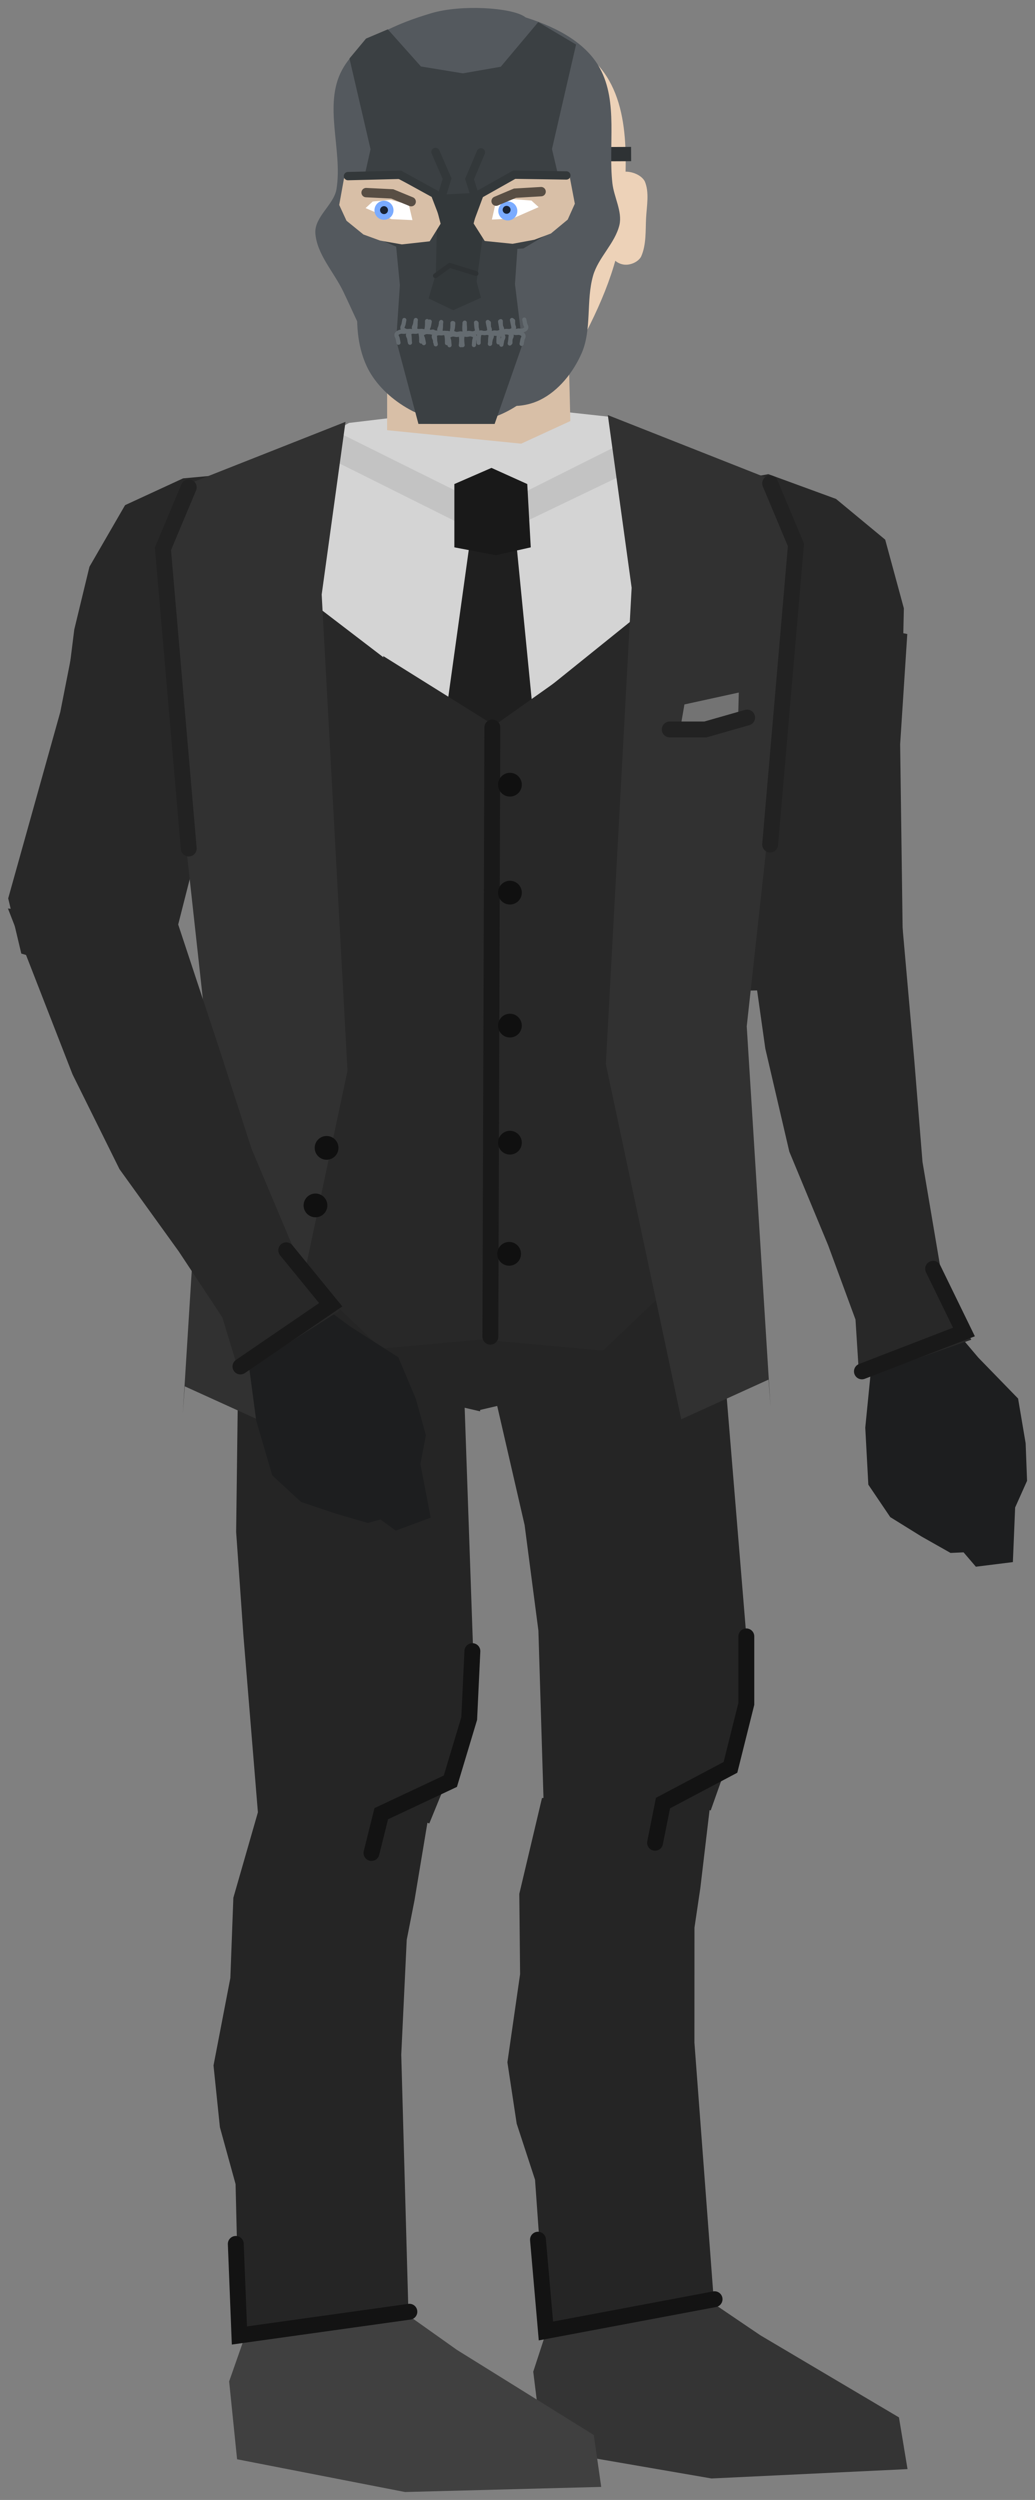 <svg xmlns="http://www.w3.org/2000/svg" xmlns:xlink="http://www.w3.org/1999/xlink" version="1.1" width="130.397" height="314.929" viewBox="0.021 -0.042 130.397 314.929">
  <rect x="0.021" y="-0.042" width="130.397" height="314.929" fill="#808080" stroke="none"/>
  <!-- Exported by Scratch - http://scratch.mit.edu/ -->
  <path id="ID0.7729651997797191" fill="#282828" stroke="none" stroke-linecap="round" d="M 10.304 76.006 L 34.03 77.534 L 29.64 97.414 L 24.711 107.607 L 22.423 116.612 L 19.132 124.846 L 2.705 120.085 L 1.054 113.127 L 7.615 89.659 L 10.304 76.006 Z " stroke-width="0.959"/>
  <path id="ID0.4757494777441025" fill="#282828" stroke="none" stroke-linecap="round" d="M 23.086 60.22 L 32.12 59.39 L 47.636 66.617 L 35.553 90.581 L 24.284 93.969 L 19.525 94.348 L 16.603 91.51 L 14.131 88.136 L 8.701 84.686 L 9.38 79.251 L 11.291 71.351 L 15.78 63.592 L 23.086 60.22 Z " stroke-width="0.483"/>
  <g id="ID0.5880346246995032">
    <path id="ID0.6829322893172503" fill="#1D1E1F" stroke="none" stroke-linecap="round" d="M 109.722 172.859 L 119.135 166.091 L 123.275 170.981 L 128.287 176.137 L 129.239 181.772 L 129.418 186.503 L 127.916 189.862 L 127.631 196.742 L 122.968 197.323 L 121.42 195.515 L 119.776 195.586 L 116.113 193.514 L 112.181 191.074 L 109.42 186.987 L 109.034 179.806 L 109.722 172.859 Z " stroke-width="0.816"/>
    <g id="ID0.9434720128774643">
      <path id="ID0.6507829907350242" fill="#282828" stroke="none" stroke-linecap="round" d="M 93.307 109.846 L 113.725 116.744 L 115.222 133.673 L 116.245 146.335 L 118.934 162.234 L 122.392 168.729 L 108.276 173.642 L 107.802 166.187 L 104.358 156.833 L 99.464 145.032 L 96.44 132.047 L 93.307 109.846 Z " stroke-width="0.816"/>
      <path id="ID0.9892375003546476" fill="none" stroke="#191919" stroke-width="2" stroke-linecap="round" d="M 108.612 172.718 L 121.465 167.755 L 117.582 159.791 "/>
    </g>
  </g>
  <path id="ID0.7729651997797191" fill="#282828" stroke="none" stroke-linecap="round" d="M 114.328 79.828 L 91.003 75.225 L 90.152 95.566 L 92.304 106.682 L 92.207 115.972 L 93.278 124.774 L 110.376 124.382 L 113.756 118.08 L 113.428 93.715 L 114.328 79.828 Z " stroke-width="0.959"/>
  <path id="ID0.4757494777441025" fill="#282828" stroke="none" stroke-linecap="round" d="M 105.348 62.808 L 96.828 59.69 L 79.978 62.7 L 85.516 88.96 L 95.54 95.123 L 100.043 96.709 L 103.595 94.714 L 106.849 92.087 L 112.982 90.144 L 113.718 84.716 L 113.896 76.59 L 111.545 67.94 L 105.348 62.808 Z " stroke-width="0.483"/>
  <g id="ID0.6660797297954559">
    <path id="ID0.5368814701214433" fill="#343434" stroke="none" stroke-linecap="round" d="M 67.203 298.728 L 70.086 289.898 L 74.575 280.651 L 84.551 286.509 L 95.817 294.144 L 113.279 304.486 L 114.358 311.002 L 89.66 312.181 L 68.415 308.514 L 67.203 298.728 Z " stroke-width="0.77"/>
    <g id="ID0.5077062323689461">
      <path id="ID0.05466862628236413" fill="#252525" stroke="none" stroke-linecap="round" d="M 68.302 226.476 L 89.994 223.096 L 88.258 237.779 L 87.516 242.792 L 87.51 257.277 L 90.01 290.528 L 68.766 293.298 L 67.429 274.55 L 65.117 267.483 L 63.947 259.755 L 65.546 248.648 L 65.447 238.532 L 68.302 226.476 Z " stroke-width="0.6"/>
      <path id="ID0.5319394422695041" fill="none" stroke="#131313" stroke-width="2" stroke-linecap="round" d="M 90.05 289.6 L 68.8 293.6 L 67.8 282.1 "/>
    </g>
    <g id="ID0.8820344842970371">
      <path id="ID0.3809091211296618" fill="#252525" stroke="none" stroke-linecap="round" d="M 57.078 152.803 L 88.794 133.287 L 90.056 157.515 L 94.045 205.991 L 93.562 216.744 L 89.561 228.026 L 81.468 225.842 L 68.514 227.133 L 67.853 205.371 L 66.115 192.068 L 57.078 152.803 Z " stroke-width="0.731"/>
      <path id="ID0.9495224836282432" fill="none" stroke="#131313" stroke-width="2" stroke-linecap="round" d="M 94.05 206.1 L 94.05 214.6 L 92.05 222.6 L 83.55 227.1 L 82.55 232.1 "/>
    </g>
  </g>
  <g id="ID0.18228224432095885">
    <path id="ID0.5368814701214433" fill="#404040" stroke="none" stroke-linecap="round" d="M 28.89 299.952 L 31.964 291.186 L 36.652 282.039 L 46.499 288.111 L 57.597 295.988 L 74.831 306.706 L 75.768 313.243 L 51.051 313.888 L 29.89 309.762 L 28.89 299.952 Z " stroke-width="0.77"/>
    <g id="ID0.5077062323689461">
      <path id="ID0.05466862628236413" fill="#252525" stroke="none" stroke-linecap="round" d="M 32.842 227.118 L 54.67 224.766 L 52.242 239.351 L 51.264 244.323 L 50.574 258.792 L 51.502 292.124 L 30.151 293.888 L 29.7 275.097 L 27.725 267.929 L 26.921 260.154 L 29.042 249.135 L 29.421 239.026 L 32.842 227.118 Z " stroke-width="0.6"/>
      <path id="ID0.5319394422695041" fill="none" stroke="#131313" stroke-width="2" stroke-linecap="round" d="M 51.598 291.175 L 30.183 294.168 L 29.727 282.633 "/>
    </g>
    <g id="ID0.8820344842970371">
      <path id="ID0.3809091211296618" fill="#252525" stroke="none" stroke-linecap="round" d="M 30.307 150.44 L 57.817 134.993 L 57.934 159.254 L 59.629 207.864 L 58.639 218.582 L 54.11 229.663 L 46.129 227.1 L 32.583 229.115 L 30.69 206.003 L 29.772 192.946 L 30.307 150.44 Z " stroke-width="0.731"/>
      <path id="ID0.9495224836282432" fill="none" stroke="#131313" stroke-width="2" stroke-linecap="round" d="M 59.536 207.957 L 59.135 216.448 L 56.76 224.345 L 48.056 228.438 L 46.822 233.385 "/>
    </g>
  </g>
  <g id="ID0.8990198895335197">
    <path id="ID0.17576928716152906" fill="#DBDBDB" stroke="none" d="M 62.55 55.6 L 62.3 55.6 L 62.3 55.6 L 62.55 55.6 L 62.55 55.6 Z " stroke-width="1"/>
    <path id="ID0.4270821204409003" fill="#252525" stroke="none" stroke-linecap="round" d="M 60.39 177.601 L 60.136 64.845 L 77.491 67.325 L 84.305 71.752 L 87.077 75.858 L 93.862 87.429 L 92.93 97.887 L 91.864 103.341 L 93.387 110.278 L 93.749 115.763 L 91.464 122.621 L 89.737 127.824 L 88.354 137.082 L 89.398 159.011 L 84.087 167.116 L 79.174 173.229 L 60.39 177.601 Z " stroke-width="0.476"/>
    <path id="ID0.4270821204409003" fill="#252525" stroke="none" stroke-linecap="round" d="M 60.51 177.751 L 60.764 64.995 L 43.409 67.475 L 36.595 71.902 L 33.823 76.008 L 27.038 87.579 L 27.97 98.037 L 29.036 103.491 L 27.513 110.428 L 27.151 115.913 L 29.436 122.771 L 31.163 127.974 L 32.546 137.232 L 31.502 159.161 L 36.813 167.266 L 41.726 173.379 L 60.51 177.751 Z " stroke-width="0.476"/>
    <path id="ID0.5114514343440533" fill="#282828" stroke="none" d="M 34.233 66.178 L 87.233 66.178 L 87.233 154.428 L 34.233 154.428 L 34.233 66.178 Z " stroke-width="1.007"/>
    <path id="ID0.9286923445761204" fill="#D4D4D4" stroke="none" stroke-linecap="round" d="M 50.387 52.472 L 67.671 33.736 L 60.552 52.615 L 61.814 93.087 L 23.866 64.043 L 44.006 53.234 L 50.387 52.472 Z " stroke-width="0.476"/>
    <path id="ID0.9286923445761204" fill="#D4D4D4" stroke="none" stroke-linecap="round" d="M 66.764 51.365 L 52.979 33.986 L 60.098 52.865 L 61.312 92.861 L 96.784 64.293 L 77.001 52.484 L 66.764 51.365 Z " stroke-width="0.476"/>
    <path id="ID0.39874776685610414" fill="#C3C3C3" stroke="none" stroke-linecap="round" d="M 42.098 54.164 L 61.967 64.035 L 79.835 55.074 L 83.839 57.212 L 61.772 67.81 L 38.339 56.12 L 42.098 54.164 Z " stroke-width="0.944"/>
    <path id="ID0.13444371055811644" fill="#1F1F1F" stroke="none" stroke-linecap="round" d="M 59.55 65.85 L 64.8 65.6 L 67.6 94.1 L 55.55 94.6 L 59.55 65.85 Z " stroke-width="1"/>
    <path id="ID0.751046194229275" fill="#191919" stroke="none" stroke-linecap="round" d="M 57.265 60.935 L 61.94 58.9 L 66.45 60.935 L 66.89 68.91 L 62.49 69.9 L 57.265 68.91 L 57.265 60.935 Z " stroke-width="1.1"/>
    <path id="ID0.7854711129330099" fill="#282828" stroke="none" stroke-linecap="round" d="M 48.3 82.6 L 62.3 91.35 L 76.05 81.6 L 74.05 99.1 L 50.8 99.1 L 48.3 82.6 Z " stroke-width="1"/>
    <path id="ID0.562834897544235" fill="#282828" stroke="none" stroke-linecap="round" d="M 31.55 154.1 L 61.8 148.35 L 61.8 168.6 L 48.05 169.85 L 31.55 154.1 Z " stroke-width="1"/>
    <path id="ID0.562834897544235" fill="#282828" stroke="none" stroke-linecap="round" d="M 92.5 154.35 L 62.25 148.6 L 62.25 168.85 L 76 170.1 L 92.5 154.35 Z " stroke-width="1"/>
    <path id="ID0.6824178956449032" fill="none" stroke="#191919" stroke-width="2" stroke-linecap="round" d="M 62.05 91.6 L 61.8 168.35 "/>
    <path id="ID0.4144489667378366" fill="#313131" stroke="none" stroke-linecap="round" d="M 23.3 61.1 L 43.55 53.1 L 40.55 74.85 L 43.8 134.85 L 34.3 179.6 L 23.3 174.6 L 23.05 178.1 L 26.05 130.1 L 21.3 86.85 L 20.3 70.6 L 23.3 61.1 Z " stroke-width="1"/>
    <path id="ID0.5234400681219995" fill="#101010" stroke="none" d="M 64.266 97.312 C 64.679 97.312 65.053 97.48 65.324 97.751 C 65.595 98.022 65.763 98.396 65.763 98.809 C 65.763 99.221 65.595 99.596 65.324 99.867 C 65.053 100.137 64.679 100.305 64.266 100.305 C 63.854 100.305 63.479 100.137 63.209 99.867 C 62.938 99.596 62.77 99.221 62.77 98.809 C 62.77 98.396 62.938 98.022 63.209 97.751 C 63.479 97.48 63.854 97.312 64.266 97.312 Z " stroke-width="0.63"/>
    <path id="ID0.5234400681219995" fill="#101010" stroke="none" d="M 64.266 110.912 C 64.679 110.912 65.053 111.08 65.324 111.351 C 65.595 111.622 65.763 111.996 65.763 112.409 C 65.763 112.821 65.595 113.196 65.324 113.466 C 65.053 113.737 64.679 113.905 64.266 113.905 C 63.854 113.905 63.479 113.737 63.209 113.466 C 62.938 113.196 62.77 112.821 62.77 112.409 C 62.77 111.996 62.938 111.622 63.209 111.351 C 63.479 111.08 63.854 110.912 64.266 110.912 Z " stroke-width="0.63"/>
    <path id="ID0.5234400681219995" fill="#101010" stroke="none" d="M 64.266 142.412 C 64.679 142.412 65.053 142.58 65.324 142.851 C 65.595 143.122 65.763 143.496 65.763 143.909 C 65.763 144.321 65.595 144.696 65.324 144.966 C 65.053 145.237 64.679 145.405 64.266 145.405 C 63.854 145.405 63.479 145.237 63.209 144.966 C 62.938 144.696 62.77 144.321 62.77 143.909 C 62.77 143.496 62.938 143.122 63.209 142.851 C 63.479 142.58 63.854 142.412 64.266 142.412 Z " stroke-width="0.63"/>
    <path id="ID0.5234400681219995" fill="#101010" stroke="none" d="M 64.266 127.662 C 64.679 127.662 65.053 127.83 65.324 128.101 C 65.595 128.372 65.763 128.746 65.763 129.159 C 65.763 129.571 65.595 129.946 65.324 130.216 C 65.053 130.487 64.679 130.655 64.266 130.655 C 63.854 130.655 63.479 130.487 63.209 130.216 C 62.938 129.946 62.77 129.571 62.77 129.159 C 62.77 128.746 62.938 128.372 63.209 128.101 C 63.479 127.83 63.854 127.662 64.266 127.662 Z " stroke-width="0.63"/>
    <path id="ID0.5234400681219995" fill="#101010" stroke="none" d="M 64.166 156.412 C 64.579 156.412 64.953 156.58 65.224 156.851 C 65.495 157.122 65.662 157.496 65.662 157.909 C 65.662 158.321 65.495 158.696 65.224 158.966 C 64.953 159.237 64.579 159.405 64.166 159.405 C 63.754 159.405 63.379 159.237 63.108 158.966 C 62.838 158.696 62.67 158.321 62.67 157.909 C 62.67 157.496 62.838 157.122 63.108 156.851 C 63.379 156.58 63.754 156.412 64.166 156.412 Z " stroke-width="0.63"/>
    <path id="ID0.4144489667378366" fill="#313131" stroke="none" stroke-linecap="round" d="M 96.85 60.25 L 76.6 52.25 L 79.6 74 L 76.35 134 L 85.85 178.75 L 96.85 173.75 L 97.1 177.25 L 94.1 129.25 L 98.85 86 L 99.85 69.75 L 96.85 60.25 Z " stroke-width="1"/>
    <path id="ID0.8752945330925286" fill="none" stroke="#222222" stroke-width="2" stroke-linecap="round" d="M 23.8 61.35 L 20.55 69.1 L 23.8 106.85 "/>
    <path id="ID0.8752945330925286" fill="none" stroke="#222222" stroke-width="2" stroke-linecap="round" d="M 97.05 60.85 L 100.3 68.6 L 97.05 106.35 "/>
    <path id="ID0.5234400681219995" fill="#101010" stroke="none" d="M 41.166 143.062 C 41.579 143.062 41.953 143.23 42.224 143.501 C 42.495 143.772 42.663 144.146 42.663 144.559 C 42.663 144.971 42.495 145.346 42.224 145.617 C 41.953 145.887 41.579 146.055 41.166 146.055 C 40.754 146.055 40.379 145.887 40.108 145.617 C 39.838 145.346 39.67 144.971 39.67 144.559 C 39.67 144.146 39.838 143.772 40.108 143.501 C 40.379 143.23 40.754 143.062 41.166 143.062 Z " stroke-width="0.63"/>
    <path id="ID0.5234400681219995" fill="#101010" stroke="none" d="M 39.766 150.312 C 40.179 150.312 40.553 150.48 40.824 150.751 C 41.095 151.022 41.263 151.396 41.263 151.809 C 41.263 152.221 41.095 152.596 40.824 152.867 C 40.553 153.137 40.179 153.305 39.766 153.305 C 39.354 153.305 38.979 153.137 38.709 152.867 C 38.438 152.596 38.27 152.221 38.27 151.809 C 38.27 151.396 38.438 151.022 38.709 150.751 C 38.979 150.48 39.354 150.312 39.766 150.312 Z " stroke-width="0.63"/>
    <g id="ID0.20783481979742646">
      <path id="ID0.5848579816520214" fill="#737373" stroke="none" stroke-linecap="round" d="M 86.25 88.7 L 93.1 87.2 L 93 91.1 L 85.75 91.6 L 86.25 88.7 Z " stroke-width="1"/>
      <path id="ID0.13105127029120922" fill="none" stroke="#222222" stroke-width="2" stroke-linecap="round" d="M 84.4 91.85 L 88.9 91.85 L 94.15 90.35 "/>
    </g>
  </g>
  <path id="ID0.46110434643924236" fill="#D8BFA7" stroke="none" stroke-linecap="round" d="M 48.795 34.05 L 71.409 34.05 L 71.877 53 L 65.683 55.85 L 48.795 54.15 L 48.795 34.05 Z " stroke-width="1.088"/>
  <g id="ID0.9046455742791295">
    <path id="ID0.8999492498114705" fill="#EDD2B8" stroke="none" stroke-linecap="round" d="M 56.209 4.222 C 51.807 4.723 47.089 7.457 44.976 11.35 C 42.565 15.795 44.469 21.377 44.265 26.381 C 44.165 28.122 43.944 29.94 44.393 31.689 C 44.915 34.843 46.117 37.846 47.132 40.973 C 47.814 43.081 48.017 45.416 49.195 47.313 C 50.522 49.559 51.88 52.687 54.482 53.13 C 58.34 53.786 62.407 51.925 65.848 50.152 C 68.674 48.696 71.317 46.471 72.878 43.691 C 75.672 38.532 78.205 32.859 78.561 26.973 C 78.956 20.449 79.686 12.379 74.909 7.686 C 70.635 3.166 62.752 3.48 56.209 4.222 Z " stroke-width="0.508"/>
    <path id="ID0.8194515448994935" fill="#EDD2B8" stroke="none" stroke-linecap="round" d="M 78.59 21.594 C 77.737 21.685 77.121 22.257 76.62 23.319 C 76.118 24.38 75.811 25.844 75.819 27.458 C 75.827 29.072 76.148 30.532 76.661 31.589 C 77.173 32.645 77.795 33.184 78.648 33.294 C 79.432 33.393 80.436 32.959 80.793 32.283 C 81.465 30.782 81.336 29.005 81.419 27.43 C 81.501 25.882 81.853 24.178 81.246 22.781 C 80.763 21.929 79.485 21.498 78.59 21.594 Z " stroke-width="1"/>
    <path id="ID0.5768358684144914" fill="#2E3234" stroke="none" d="M 79.528 18.464 L 73.528 18.494 L 73.537 20.294 L 79.537 20.264 L 79.528 18.464 Z " stroke-width="1"/>
    <path id="ID0.3245162623934448" fill="#54595E" stroke="none" stroke-linecap="round" d="M 57.923 5.279 C 54.667 5.295 51.73 7.938 49.615 12.193 C 47.5 16.449 46.776 23.173 46.239 28.787 C 45.69 34.519 43.819 40.766 46.174 45.987 C 47.989 50.011 52.95 53.057 57.46 53.282 C 61.719 53.498 66.846 51.002 68.83 47.126 C 71.633 41.647 70.283 34.869 69.839 28.67 C 69.435 23.046 68.456 16.345 66.299 12.111 C 64.142 7.876 61.179 5.263 57.923 5.279 Z " stroke-width="1"/>
    <path id="ID0.8999492498114705" fill="#54595E" stroke="none" stroke-linecap="round" d="M 54.359 1.622 C 50.114 2.89 45.239 4.857 43.126 8.75 C 40.715 13.195 43.214 18.834 42.415 23.781 C 42.099 25.735 39.632 27.255 39.75 29.332 C 39.946 32.004 42.068 34.193 43.267 36.681 C 44.571 39.383 45.721 42.238 47.345 44.713 C 48.78 46.902 50.274 49.397 52.632 50.53 C 54.448 51.401 57.063 51.635 58.627 50.398 C 59.869 49.416 58.715 47.205 59.086 45.646 C 59.404 43.723 60.691 41.984 60.684 39.999 C 60.66 34.474 58.768 29.048 58.722 23.523 C 58.672 17.447 58.307 11.201 60.259 5.505 C 61.005 3.326 67.218 2.723 66.135 2.072 C 64.455 0.904 58.12 0.498 54.359 1.622 Z " stroke-width="0.508"/>
    <path id="ID0.8999492498114705" fill="#54595E" stroke="none" stroke-linecap="round" d="M 65.69 1.986 C 69.478 3.099 73.701 5.048 75.604 8.567 C 77.921 12.828 76.637 18.236 77.174 23.038 C 77.372 24.802 78.445 26.608 78.064 28.292 C 77.505 30.623 75.401 32.386 74.742 34.685 C 73.836 37.852 74.609 41.481 73.292 44.472 C 72.237 46.867 70.41 49.184 68.063 50.34 C 66.255 51.229 63.643 51.489 62.068 50.268 C 60.815 49.298 61.947 47.076 61.561 45.52 C 61.224 43.601 59.92 41.874 59.908 39.889 C 59.877 34.365 61.715 28.92 61.706 23.394 C 61.696 17.318 61.541 11.21 59.991 5.393 C 59.573 3.829 54.884 3.147 55.837 2.543 C 57.721 1.358 62.535 0.983 65.69 1.986 Z " stroke-width="0.508"/>
    <path id="ID0.45774566335603595" fill="#54595E" stroke="none" stroke-linecap="round" d="M 57.656 37.18 C 55.552 37.191 54.018 38.462 52.276 39.273 C 50.688 40.013 47.683 40.166 47.704 41.979 C 47.706 44.812 50.203 47.243 52.325 49.241 C 53.725 50.558 55.621 51.29 57.725 51.28 C 59.829 51.27 61.628 50.418 63.105 49.187 C 65.149 47.486 67.767 45.482 67.709 42.88 C 67.744 40.888 64.817 40.186 63.056 39.219 C 61.371 38.294 59.76 37.17 57.656 37.18 Z " stroke-width="1"/>
    <path id="ID0.6934182443656027" fill="#54595E" stroke="none" stroke-linecap="round" d="M 71.853 31.512 L 58.623 35.677 L 44.501 31.247 L 47.534 37.982 L 48.057 42.479 L 67.91 43.031 L 69.029 36.876 L 71.853 31.512 Z " stroke-width="1"/>
    <path id="ID0.6236958587542176" fill="#3B4043" stroke="none" stroke-linecap="round" d="M 65.414 28.25 L 49.664 28.278 L 50.401 35.874 L 49.936 42.827 L 52.738 53.363 L 62.338 53.366 L 65.838 43.348 L 64.901 35.753 L 65.414 28.25 Z " stroke-width="1"/>
    <path id="ID0.6043254472315311" fill="#3B4043" stroke="none" stroke-linecap="round" d="M 72.597 5.569 L 67.833 2.743 L 63.11 8.366 L 56.616 9.498 L 57.961 28.792 L 60.625 31.629 L 65.974 31.252 L 69.513 29.135 L 71.094 25.227 L 69.562 18.734 L 72.597 5.569 Z " stroke-width="1"/>
    <path id="ID0.6043254472315311" fill="#3B4043" stroke="none" stroke-linecap="round" d="M 44.049 7.327 L 46.137 4.817 L 48.881 3.654 L 53.054 8.333 L 59.56 9.401 L 58.405 28.707 L 55.769 31.57 L 50.418 31.246 L 45.908 29.269 L 45.238 25.272 L 46.706 18.765 L 44.049 7.327 Z " stroke-width="1"/>
    <path id="ID0.9914007503539324" fill="#33383A" stroke="none" d="M 60.002 35.927 L 61.594 24.169 L 55.145 24.501 L 54.902 35.903 L 60.002 35.927 Z " stroke-width="1"/>
    <path id="ID0.28340246016159654" fill="#D8BFA7" stroke="none" stroke-linecap="round" d="M 71.804 22.266 L 64.984 22.393 L 60.552 24.686 L 59.692 28.113 L 61.089 30.315 L 64.6 30.671 L 67.343 30.16 L 69.433 29.371 L 71.547 27.619 L 72.443 25.623 L 71.804 22.266 Z " stroke-width="0.595"/>
    <path id="ID0.28340246016159654" fill="#D8BFA7" stroke="none" stroke-linecap="round" d="M 43.364 22.414 L 50.185 22.474 L 54.639 24.723 L 55.533 28.141 L 54.157 30.357 L 50.65 30.747 L 47.903 30.263 L 45.805 29.496 L 43.674 27.764 L 42.758 25.777 L 43.364 22.414 Z " stroke-width="0.595"/>
    <path id="ID0.17377300979569554" fill="#FFFFFF" stroke="none" stroke-linecap="round" d="M 67.885 26.049 L 66.974 25.223 L 64.686 25.05 L 62.437 25.667 L 61.994 27.619 L 64.631 27.475 L 67.885 26.049 Z " stroke-width="1"/>
    <path id="ID0.17377300979569554" fill="#FFFFFF" stroke="none" stroke-linecap="round" d="M 46.08 26.174 L 46.983 25.339 L 49.269 25.143 L 51.524 25.738 L 51.986 27.686 L 49.348 27.567 L 46.08 26.174 Z " stroke-width="1"/>
    <path id="ID0.44800941413268447" fill="none" stroke="#33383A" stroke-width="1.05" stroke-linecap="round" d="M 58.83 28.74 L 60.437 24.425 L 64.81 21.962 L 71.375 22.061 "/>
    <path id="ID0.12448931112885475" fill="#33383A" stroke="none" stroke-linecap="round" d="M 59.751 34.275 L 54.952 34.399 L 54.017 37.553 L 57.125 39.038 L 60.617 37.471 L 59.751 34.275 Z " stroke-width="1"/>
    <path id="ID0.44800941413268447" fill="none" stroke="#33383A" stroke-width="1.05" stroke-linecap="round" d="M 59.992 25.086 L 59.177 22.522 L 60.605 19.15 "/>
    <path id="ID0.44800941413268447" fill="none" stroke="#33383A" stroke-width="1.05" stroke-linecap="round" d="M 55.56 25.03 L 56.349 22.459 L 54.888 19.101 "/>
    <g id="ID0.32985211815685034">
      <g id="ID0.08651347272098064">
        <g id="ID0.07771636918187141">
          <path id="ID0.7001032647676766" fill="none" stroke="#646B70" stroke-width="0.524" stroke-linecap="round" d="M 66.076 40.215 C 66.076 40.215 66.142 40.583 66.183 40.765 C 66.222 40.936 66.379 41.111 66.317 41.275 C 66.253 41.445 66.046 41.535 65.873 41.592 C 65.707 41.646 65.524 41.591 65.349 41.594 C 65.175 41.597 64.911 41.762 64.826 41.61 C 64.622 41.245 64.662 40.367 64.662 40.367 "/>
          <path id="ID0.7001032647676766" fill="none" stroke="#646B70" stroke-width="0.524" stroke-linecap="round" d="M 64.526 40.266 C 64.526 40.266 64.592 40.633 64.633 40.815 C 64.672 40.986 64.829 41.161 64.767 41.325 C 64.703 41.495 64.496 41.585 64.323 41.642 C 64.157 41.696 63.974 41.641 63.799 41.644 C 63.625 41.647 63.361 41.812 63.276 41.66 C 63.072 41.295 63.112 40.416 63.112 40.416 "/>
        </g>
        <g id="ID0.07771636918187141">
          <path id="ID0.7001032647676766" fill="none" stroke="#646B70" stroke-width="0.524" stroke-linecap="round" d="M 63.026 40.465 C 63.026 40.465 63.092 40.833 63.133 41.015 C 63.172 41.186 63.329 41.361 63.267 41.525 C 63.203 41.695 62.995 41.785 62.823 41.842 C 62.657 41.896 62.474 41.841 62.299 41.844 C 62.125 41.847 61.861 42.012 61.776 41.86 C 61.572 41.495 61.612 40.617 61.612 40.617 "/>
          <path id="ID0.7001032647676766" fill="none" stroke="#646B70" stroke-width="0.524" stroke-linecap="round" d="M 61.476 40.516 C 61.476 40.516 61.542 40.883 61.583 41.065 C 61.622 41.236 61.779 41.411 61.717 41.575 C 61.653 41.745 61.446 41.835 61.273 41.892 C 61.107 41.946 60.924 41.891 60.749 41.894 C 60.575 41.897 60.311 42.062 60.226 41.91 C 60.022 41.545 60.062 40.666 60.062 40.666 "/>
        </g>
        <path id="ID0.7001032647676766" fill="none" stroke="#646B70" stroke-width="0.524" stroke-linecap="round" d="M 59.993 40.601 C 59.993 40.601 60.021 40.974 60.042 41.159 C 60.063 41.333 60.2 41.523 60.122 41.68 C 60.041 41.843 59.825 41.91 59.647 41.948 C 59.477 41.985 59.3 41.911 59.126 41.896 C 58.953 41.881 58.672 42.017 58.604 41.857 C 58.439 41.473 58.572 40.603 58.572 40.603 "/>
      </g>
      <g id="ID0.08651347272098064">
        <g id="ID0.07771636918187141">
          <path id="ID0.7001032647676766" fill="none" stroke="#646B70" stroke-width="0.524" stroke-linecap="round" d="M 50.96 40.269 C 50.96 40.269 50.897 40.638 50.858 40.82 C 50.821 40.991 50.666 41.168 50.73 41.331 C 50.795 41.501 51.003 41.588 51.176 41.643 C 51.343 41.696 51.526 41.639 51.7 41.641 C 51.874 41.642 52.14 41.804 52.224 41.651 C 52.424 41.285 52.375 40.406 52.375 40.406 "/>
          <path id="ID0.7001032647676766" fill="none" stroke="#646B70" stroke-width="0.524" stroke-linecap="round" d="M 52.41 40.269 C 52.41 40.269 52.347 40.638 52.308 40.82 C 52.271 40.991 52.116 41.168 52.179 41.331 C 52.245 41.501 52.453 41.588 52.626 41.643 C 52.793 41.696 52.976 41.639 53.15 41.641 C 53.325 41.642 53.59 41.804 53.674 41.651 C 53.874 41.285 53.825 40.406 53.825 40.406 "/>
        </g>
        <g id="ID0.07771636918187141">
          <path id="ID0.7001032647676766" fill="none" stroke="#646B70" stroke-width="0.524" stroke-linecap="round" d="M 54.16 40.469 C 54.16 40.469 54.097 40.838 54.058 41.02 C 54.021 41.191 53.866 41.368 53.929 41.531 C 53.995 41.701 54.203 41.788 54.376 41.843 C 54.543 41.896 54.726 41.84 54.9 41.841 C 55.075 41.842 55.34 42.004 55.424 41.851 C 55.624 41.485 55.575 40.606 55.575 40.606 "/>
          <path id="ID0.7001032647676766" fill="none" stroke="#646B70" stroke-width="0.524" stroke-linecap="round" d="M 55.61 40.519 C 55.61 40.519 55.547 40.888 55.508 41.07 C 55.471 41.241 55.316 41.418 55.38 41.581 C 55.445 41.751 55.653 41.838 55.826 41.893 C 55.993 41.946 56.176 41.889 56.35 41.891 C 56.525 41.892 56.79 42.054 56.874 41.901 C 57.074 41.535 57.025 40.656 57.025 40.656 "/>
        </g>
        <path id="ID0.7001032647676766" fill="none" stroke="#646B70" stroke-width="0.524" stroke-linecap="round" d="M 57.123 40.673 C 57.123 40.673 57.099 41.046 57.079 41.232 C 57.06 41.406 56.925 41.597 57.005 41.754 C 57.088 41.915 57.304 41.98 57.482 42.017 C 57.653 42.052 57.829 41.977 58.003 41.96 C 58.176 41.943 58.458 42.076 58.525 41.915 C 58.686 41.53 58.545 40.661 58.545 40.661 "/>
      </g>
    </g>
    <path id="ID0.7001032647676766" fill="none" stroke="#646B70" stroke-width="0.524" stroke-linecap="round" d="M 65.74 43.281 C 65.74 43.281 65.803 42.912 65.842 42.73 C 65.879 42.559 66.034 42.382 65.971 42.219 C 65.905 42.049 65.697 41.962 65.524 41.907 C 65.357 41.854 65.174 41.91 65 41.909 C 64.825 41.908 64.56 41.746 64.476 41.899 C 64.276 42.265 64.325 43.144 64.325 43.144 "/>
    <path id="ID0.7001032647676766" fill="none" stroke="#646B70" stroke-width="0.524" stroke-linecap="round" d="M 64.24 43.231 C 64.24 43.231 64.303 42.862 64.342 42.68 C 64.379 42.509 64.534 42.332 64.471 42.169 C 64.405 41.999 64.197 41.912 64.024 41.857 C 63.857 41.804 63.674 41.861 63.5 41.859 C 63.325 41.858 63.06 41.696 62.976 41.849 C 62.776 42.215 62.825 43.093 62.825 43.093 "/>
    <g id="ID0.07771636918187141">
      <path id="ID0.7001032647676766" fill="none" stroke="#646B70" stroke-width="0.524" stroke-linecap="round" d="M 63.19 43.381 C 63.19 43.381 63.253 43.012 63.292 42.83 C 63.329 42.659 63.484 42.482 63.42 42.319 C 63.355 42.149 63.147 42.062 62.974 42.007 C 62.807 41.954 62.624 42.011 62.45 42.009 C 62.275 42.008 62.01 41.846 61.926 41.999 C 61.726 42.365 61.775 43.243 61.775 43.243 "/>
      <path id="ID0.7001032647676766" fill="none" stroke="#646B70" stroke-width="0.524" stroke-linecap="round" d="M 61.74 43.281 C 61.74 43.281 61.803 42.912 61.842 42.73 C 61.879 42.559 62.034 42.382 61.971 42.219 C 61.905 42.049 61.697 41.962 61.524 41.907 C 61.357 41.854 61.174 41.91 61 41.909 C 60.825 41.908 60.56 41.746 60.476 41.899 C 60.276 42.265 60.325 43.144 60.325 43.144 "/>
    </g>
    <path id="ID0.7001032647676766" fill="none" stroke="#646B70" stroke-width="0.524" stroke-linecap="round" d="M 59.727 43.426 C 59.727 43.426 59.751 43.054 59.771 42.868 C 59.79 42.694 59.925 42.502 59.845 42.346 C 59.762 42.185 59.545 42.12 59.368 42.083 C 59.197 42.048 59.021 42.123 58.847 42.14 C 58.673 42.157 58.392 42.024 58.325 42.185 C 58.164 42.57 58.305 43.438 58.305 43.438 "/>
    <path id="ID0.7001032647676766" fill="none" stroke="#646B70" stroke-width="0.524" stroke-linecap="round" d="M 50.224 43.135 C 50.224 43.135 50.158 42.767 50.117 42.585 C 50.078 42.414 49.921 42.239 49.983 42.075 C 50.047 41.905 50.255 41.815 50.427 41.758 C 50.593 41.704 50.776 41.759 50.951 41.756 C 51.125 41.753 51.389 41.588 51.474 41.74 C 51.678 42.105 51.638 42.983 51.638 42.983 "/>
    <path id="ID0.7001032647676766" fill="none" stroke="#646B70" stroke-width="0.524" stroke-linecap="round" d="M 51.674 43.135 C 51.674 43.135 51.608 42.767 51.567 42.585 C 51.528 42.414 51.371 42.239 51.433 42.075 C 51.497 41.905 51.705 41.815 51.877 41.758 C 52.043 41.704 52.226 41.759 52.401 41.756 C 52.575 41.753 52.839 41.588 52.924 41.74 C 53.128 42.105 53.088 42.983 53.088 42.983 "/>
    <path id="ID0.7001032647676766" fill="none" stroke="#646B70" stroke-width="0.524" stroke-linecap="round" d="M 53.424 43.184 C 53.424 43.184 53.358 42.817 53.317 42.635 C 53.278 42.464 53.121 42.289 53.183 42.125 C 53.247 41.955 53.455 41.865 53.627 41.809 C 53.793 41.754 53.976 41.809 54.151 41.806 C 54.325 41.803 54.589 41.638 54.674 41.79 C 54.878 42.155 54.838 43.033 54.838 43.033 "/>
    <path id="ID0.7001032647676766" fill="none" stroke="#646B70" stroke-width="0.524" stroke-linecap="round" d="M 54.924 43.334 C 54.924 43.334 54.858 42.967 54.817 42.785 C 54.778 42.614 54.621 42.439 54.683 42.275 C 54.747 42.105 54.955 42.015 55.127 41.959 C 55.293 41.904 55.476 41.959 55.651 41.956 C 55.825 41.953 56.089 41.788 56.174 41.94 C 56.378 42.305 56.338 43.184 56.338 43.184 "/>
    <path id="ID0.7001032647676766" fill="none" stroke="#646B70" stroke-width="0.524" stroke-linecap="round" d="M 56.657 43.449 C 56.657 43.449 56.629 43.076 56.608 42.891 C 56.587 42.717 56.45 42.527 56.528 42.37 C 56.609 42.208 56.825 42.14 57.003 42.102 C 57.173 42.065 57.35 42.139 57.524 42.154 C 57.697 42.169 57.978 42.033 58.046 42.193 C 58.211 42.577 58.078 43.447 58.078 43.447 "/>
    <path id="ID0.44800941413268447" fill="none" stroke="#2E3234" stroke-width="0.613" stroke-linecap="round" d="M 54.879 34.695 L 56.68 33.385 L 59.991 34.412 "/>
    <path id="ID0.44800941413268447" fill="none" stroke="#33383A" stroke-width="1.05" stroke-linecap="round" d="M 56.475 28.699 L 54.825 24.4 L 50.428 21.98 L 43.864 22.144 "/>
    <g id="ID0.6897007944062352">
      <path id="ID0.2692581438459456" fill="#7AABFF" stroke="none" d="M 48.063 25.295 C 48.382 25.202 48.707 25.248 48.976 25.396 C 49.245 25.544 49.458 25.794 49.55 26.112 C 49.643 26.43 49.597 26.756 49.449 27.025 C 49.301 27.294 49.051 27.507 48.733 27.599 C 48.415 27.692 48.09 27.646 47.82 27.498 C 47.551 27.35 47.338 27.1 47.246 26.782 C 47.153 26.463 47.199 26.138 47.347 25.869 C 47.495 25.6 47.745 25.387 48.063 25.295 Z " stroke-width="1.143"/>
      <path id="ID0.8070062398910522" fill="#192334" stroke="none" d="M 48.263 25.949 C 48.395 25.91 48.531 25.929 48.643 25.991 C 48.756 26.052 48.844 26.157 48.883 26.29 C 48.921 26.422 48.903 26.558 48.84 26.67 C 48.779 26.782 48.674 26.871 48.542 26.909 C 48.41 26.948 48.273 26.929 48.162 26.867 C 48.049 26.806 47.961 26.701 47.922 26.569 C 47.884 26.436 47.902 26.3 47.965 26.188 C 48.026 26.076 48.131 25.987 48.263 25.949 Z " stroke-width="1.111"/>
    </g>
    <g id="ID0.5823970721103251">
      <path id="ID0.2692581438459456" fill="#7AABFF" stroke="none" d="M 64.322 25.377 C 64.002 25.288 63.678 25.337 63.41 25.488 C 63.143 25.638 62.932 25.89 62.843 26.21 C 62.754 26.529 62.803 26.854 62.953 27.121 C 63.104 27.389 63.356 27.599 63.675 27.689 C 63.994 27.778 64.319 27.729 64.587 27.578 C 64.854 27.427 65.065 27.175 65.154 26.856 C 65.243 26.537 65.194 26.212 65.043 25.945 C 64.893 25.677 64.641 25.467 64.322 25.377 Z " stroke-width="1.143"/>
      <path id="ID0.8070062398910522" fill="#192334" stroke="none" d="M 63.985 25.907 C 63.852 25.87 63.716 25.89 63.605 25.953 C 63.493 26.016 63.406 26.122 63.368 26.254 C 63.331 26.387 63.351 26.523 63.415 26.634 C 63.477 26.746 63.583 26.833 63.715 26.87 C 63.848 26.908 63.984 26.888 64.095 26.824 C 64.207 26.762 64.294 26.656 64.332 26.524 C 64.369 26.391 64.349 26.255 64.285 26.144 C 64.223 26.032 64.117 25.945 63.985 25.907 Z " stroke-width="1.111"/>
    </g>
    <path id="ID0.023752907756716013" fill="none" stroke="#584E44" stroke-width="1.181" stroke-linecap="round" d="M 68.193 24.1 L 64.897 24.295 L 62.526 25.298 "/>
    <path id="ID0.023752907756716013" fill="none" stroke="#584E44" stroke-width="1.181" stroke-linecap="round" d="M 46.146 24.222 L 49.444 24.384 L 51.824 25.364 "/>
  </g>
  <g id="ID0.5880346246995032">
    <path id="ID0.6829322893172503" fill="#1D1E1F" stroke="none" stroke-linecap="round" d="M 31.379 171.997 L 38.992 163.253 L 44.141 167.064 L 50.201 170.934 L 52.42 176.201 L 53.678 180.766 L 52.985 184.38 L 54.284 191.142 L 49.878 192.776 L 47.957 191.37 L 46.373 191.816 L 42.333 190.639 L 37.947 189.164 L 34.322 185.819 L 32.301 178.918 L 31.379 171.997 Z " stroke-width="0.816"/>
    <g id="ID0.9434720128774643">
      <path id="ID0.6507829907350242" fill="#282828" stroke="none" stroke-linecap="round" d="M 1.021 114.405 L 22.477 116.44 L 27.812 132.576 L 31.709 144.667 L 37.97 159.527 L 42.824 165.057 L 30.21 173.073 L 28.04 165.925 L 22.544 157.609 L 15.076 147.244 L 9.157 135.296 L 1.021 114.405 Z " stroke-width="0.816"/>
      <path id="ID0.9892375003546476" fill="none" stroke="#191919" stroke-width="2" stroke-linecap="round" d="M 30.313 172.1 L 41.687 164.324 L 36.083 157.462 "/>
    </g>
  </g>
</svg>